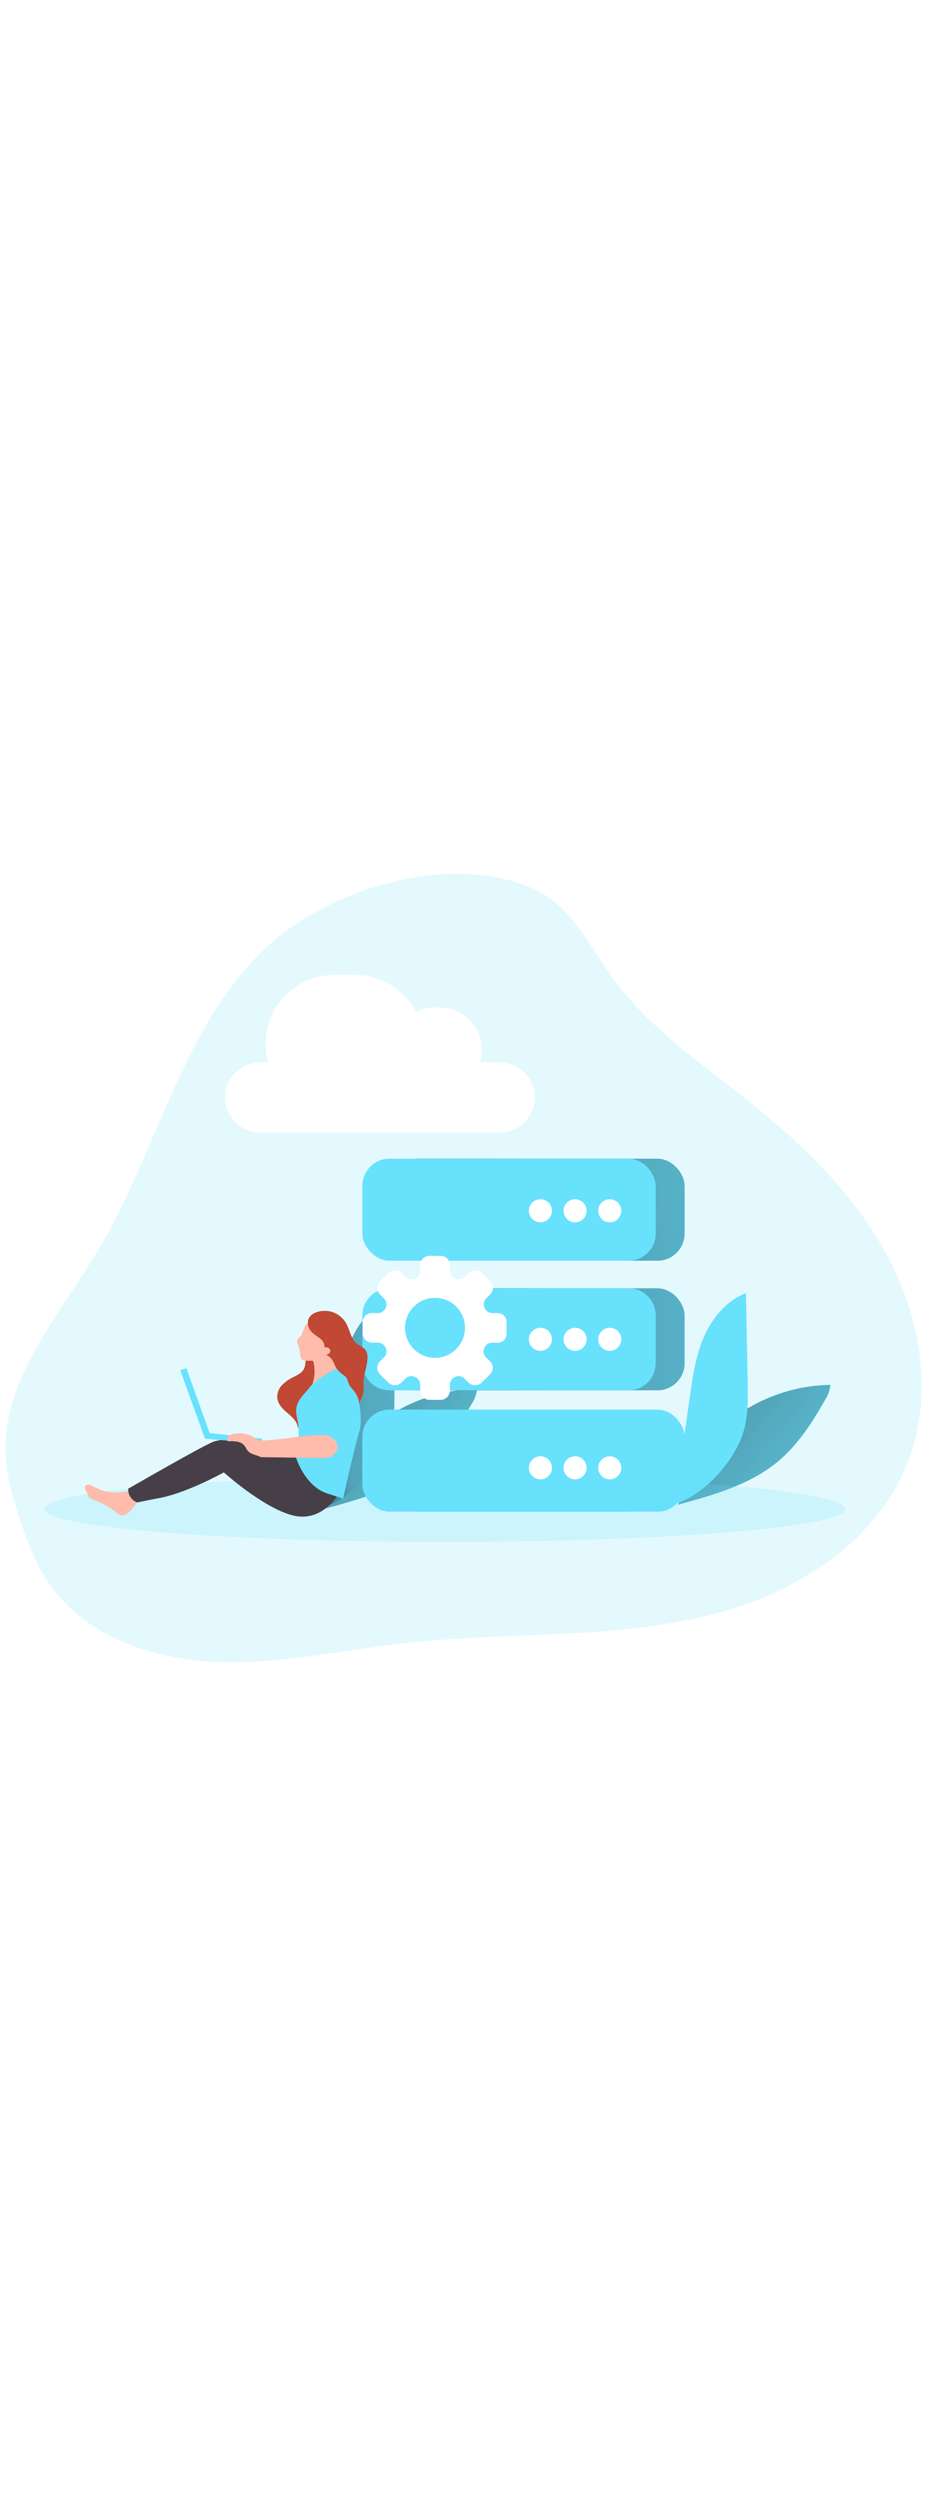 <svg id="_0483_data_organization" xmlns="http://www.w3.org/2000/svg" xmlns:xlink="http://www.w3.org/1999/xlink" viewBox="0 0 500 500" data-imageid="data-storage-2-20" imageName="Data Storage 2" class="illustrations_image" style="width: 188px;"><defs><style>.cls-1_data-storage-2-20{fill:url(#linear-gradient);}.cls-1_data-storage-2-20,.cls-2_data-storage-2-20,.cls-3_data-storage-2-20,.cls-4_data-storage-2-20,.cls-5_data-storage-2-20,.cls-6_data-storage-2-20,.cls-7_data-storage-2-20,.cls-8_data-storage-2-20,.cls-9_data-storage-2-20,.cls-10_data-storage-2-20,.cls-11_data-storage-2-20,.cls-12_data-storage-2-20{stroke-width:0px;}.cls-2_data-storage-2-20{isolation:isolate;opacity:.18;}.cls-2_data-storage-2-20,.cls-12_data-storage-2-20{fill:#68e1fd;}.cls-3_data-storage-2-20{fill:url(#linear-gradient-4-data-storage-2-20);}.cls-4_data-storage-2-20{fill:url(#linear-gradient-2-data-storage-2-20);}.cls-5_data-storage-2-20{fill:url(#linear-gradient-3-data-storage-2-20);}.cls-6_data-storage-2-20{fill:url(#linear-gradient-5-data-storage-2-20);}.cls-7_data-storage-2-20{fill:url(#linear-gradient-6-data-storage-2-20);}.cls-8_data-storage-2-20{fill:#473f47;}.cls-9_data-storage-2-20{fill:#c14834;}.cls-10_data-storage-2-20{fill:#fff;}.cls-11_data-storage-2-20{fill:#ffbbab;}</style><linearGradient id="linear-gradient-data-storage-2-20" x1="-2307.53" y1="3001.35" x2="-2525.11" y2="3021.4" gradientTransform="translate(-2042.68 3365.39) rotate(-180)" gradientUnits="userSpaceOnUse"><stop offset="0" stop-color="#231f20"/><stop offset=".13" stop-color="#231f20" stop-opacity=".69"/><stop offset=".25" stop-color="#231f20" stop-opacity=".32"/><stop offset="1" stop-color="#231f20" stop-opacity="0"/></linearGradient><linearGradient id="linear-gradient-2-data-storage-2-20" x1="-2403.4" y1="3046.41" x2="-2522.22" y2="2945.2" gradientTransform="translate(-2042.68 3365.39) rotate(-180)" xlink:href="#linear-gradient-data-storage-2-20"/><linearGradient id="linear-gradient-3-data-storage-2-20" x1="-2215.23" y1="3044.17" x2="-2334.03" y2="2942.96" gradientTransform="translate(-2042.68 3365.39) rotate(-180)" xlink:href="#linear-gradient-data-storage-2-20"/><linearGradient id="linear-gradient-4-data-storage-2-20" x1="639.86" y1="3026.93" x2="837.45" y2="3052" gradientTransform="translate(-507.16 3365.39) scale(1 -1)" xlink:href="#linear-gradient-data-storage-2-20"/><linearGradient id="linear-gradient-5-data-storage-2-20" x1="-2264.02" y1="3067.32" x2="-2611.17" y2="3070.25" gradientTransform="translate(-2042.68 3365.39) rotate(-180)" xlink:href="#linear-gradient-data-storage-2-20"/><linearGradient id="linear-gradient-6-data-storage-2-20" x1="-2258.45" y1="3129.39" x2="-2607.55" y2="3166.06" xlink:href="#linear-gradient-data-storage-2-20"/></defs><g id="background_data-storage-2-20"><path class="cls-2_data-storage-2-20 targetColor" d="M143.04,87.96c-45.87,41.89-58.64,108.05-90.35,161.34C31.83,284.41,1.17,318.23,3.05,359.03c.53,11.42,3.68,22.54,7.21,33.42,4.02,12.33,8.66,24.64,16.07,35.28,19.3,27.71,54.78,39.96,88.52,41.39,33.74,1.43,67.1-6.21,100.65-9.98,22.15-2.48,44.45-3.27,66.71-4.19,38.92-1.55,78.45-3.71,115.22-16.6,36.77-12.89,70.96-38.23,85.54-74.34,14.27-35.36,7.76-76.64-10.13-110.29-17.89-33.65-46.14-60.67-76.02-84.32-23.77-18.8-48.88-36.22-67.75-60.3-13.33-17.06-23.27-41.05-43.9-50.71-43.95-20.46-108.35-1.26-142.14,29.57Z" style="fill: rgb(104, 225, 253);"/></g><g id="data_data-storage-2-20"><rect class="cls-12_data-storage-2-20 targetColor" x="208.33" y="334.92" width="156.22" height="54.27" rx="14.46" ry="14.46" style="fill: rgb(104, 225, 253);"/><rect class="cls-12_data-storage-2-20 targetColor" x="208.33" y="270.38" width="156.22" height="54.27" rx="14.46" ry="14.46" style="fill: rgb(104, 225, 253);"/><rect class="cls-1_data-storage-2-20" x="208.33" y="334.92" width="156.22" height="54.27" rx="14.46" ry="14.46"/><path class="cls-12_data-storage-2-20 targetColor" d="M442.18,321.75c-.31,2.97-1.35,5.81-3.01,8.28-6.64,11.74-14.1,23.27-24.39,32.04-15.14,12.8-34.97,18.32-54.11,23.49,1.71-.82,3.77-9.65,4.53-11.59,1.55-3.8,2.87-7.63,4.28-11.45,2.25-6.03,6.98-10.86,11.59-15.33,10.41-10.04,23.05-17.47,36.89-21.67,7.85-2.4,16.01-3.67,24.22-3.77Z" style="fill: rgb(104, 225, 253);"/><path class="cls-4_data-storage-2-20" d="M442.18,321.75c-.31,2.97-1.35,5.81-3.01,8.28-6.64,11.74-14.1,23.27-24.39,32.04-15.14,12.8-34.97,18.32-54.11,23.49,1.71-.82,3.77-9.65,4.53-11.59,1.55-3.8,2.87-7.63,4.28-11.45,2.25-6.03,6.98-10.86,11.59-15.33,10.41-10.04,23.05-17.47,36.89-21.67,7.85-2.4,16.01-3.67,24.22-3.77Z"/><path class="cls-12_data-storage-2-20 targetColor" d="M367.28,328.33c1.55-10.86,3.1-22,7.56-32.11,4.45-10.11,12.01-19.35,22.36-23.27.31,15.64.62,31.28.92,46.93.17,9.04.33,18.24-2.26,26.92-4.56,15.17-20.34,32.98-35.54,37.99-2.25-7.29,1.55-18.34,2.61-25.91l4.37-30.55Z" style="fill: rgb(104, 225, 253);"/><ellipse class="cls-2_data-storage-2-20 targetColor" cx="236.82" cy="387.74" rx="213.31" ry="17.56" style="fill: rgb(104, 225, 253);"/><path class="cls-12_data-storage-2-20 targetColor" d="M254.03,323.97c-.35,2.97-1.41,5.82-3.1,8.28-6.64,11.74-14.09,23.27-24.39,32.02-15.14,12.81-34.97,18.32-54.11,23.5,1.72-.84,3.77-9.66,4.53-11.6,1.55-3.8,2.87-7.63,4.3-11.45,2.25-6.03,6.98-10.86,11.57-15.33,10.41-10.05,23.05-17.5,36.89-21.72,7.89-2.38,16.07-3.63,24.31-3.71Z" style="fill: rgb(104, 225, 253);"/><path class="cls-5_data-storage-2-20" d="M254.03,323.97c-.35,2.97-1.41,5.82-3.1,8.28-6.64,11.74-14.09,23.27-24.39,32.02-15.14,12.81-34.97,18.32-54.11,23.5,1.72-.84,3.77-9.66,4.53-11.6,1.55-3.8,2.87-7.63,4.3-11.45,2.25-6.03,6.98-10.86,11.57-15.33,10.41-10.05,23.05-17.5,36.89-21.72,7.89-2.38,16.07-3.63,24.31-3.71Z"/><path class="cls-12_data-storage-2-20 targetColor" d="M179.14,330.5c1.55-10.86,3.1-22,7.56-32.11s12.02-19.41,22.34-23.19c.31,15.65.62,31.29.92,46.93.17,9.04.33,18.26-2.26,26.92-4.55,15.17-20.34,32.98-35.54,37.99-2.25-7.29,1.55-18.34,2.61-25.91l4.39-30.62Z" style="fill: rgb(104, 225, 253);"/><path class="cls-3_data-storage-2-20" d="M179.14,330.5c1.55-10.86,3.1-22,7.56-32.11s12.02-19.41,22.34-23.19c.31,15.65.62,31.29.92,46.93.17,9.04.33,18.26-2.26,26.92-4.55,15.17-20.34,32.98-35.54,37.99-2.25-7.29,1.55-18.34,2.61-25.91l4.39-30.62Z"/><rect class="cls-6_data-storage-2-20" x="208.33" y="270.38" width="156.22" height="54.27" rx="14.46" ry="14.46"/><rect class="cls-12_data-storage-2-20 targetColor" x="192.94" y="334.92" width="156.22" height="54.27" rx="14.46" ry="14.46" style="fill: rgb(104, 225, 253);"/><path class="cls-12_data-storage-2-20 targetColor" d="M192.94,284.83v25.36c0,7.98,6.45,14.45,14.43,14.46h127.34c7.98,0,14.44-6.47,14.44-14.44v-25.38c0-7.98-6.45-14.45-14.43-14.46h-127.32c-7.99,0-14.46,6.47-14.46,14.46Z" style="fill: rgb(104, 225, 253);"/><rect class="cls-12_data-storage-2-20 targetColor" x="208.33" y="201.44" width="156.22" height="54.27" rx="14.46" ry="14.46" style="fill: rgb(104, 225, 253);"/><rect class="cls-7_data-storage-2-20" x="208.33" y="201.44" width="156.22" height="54.27" rx="14.46" ry="14.46"/><rect class="cls-12_data-storage-2-20 targetColor" x="192.94" y="201.44" width="156.22" height="54.27" rx="14.46" ry="14.46" style="fill: rgb(104, 225, 253);"/><path class="cls-10_data-storage-2-20" d="M284.78,168.83c0,10.28-8.33,18.62-18.62,18.62h-127.66c-10.28,0-18.62-8.33-18.62-18.62s8.33-18.62,18.62-18.62h4.33c-5.44-19.52,5.97-39.75,25.49-45.19,3.2-.89,6.51-1.35,9.83-1.35h10.86c13.7-.01,26.27,7.62,32.58,19.78,3.09-1.59,6.53-2.42,10.01-2.4h2.81c12.18,0,22.06,9.88,22.06,22.06h0v.9c0,2.1-.29,4.19-.88,6.21h10.56c10.28,0,18.62,8.32,18.63,18.6v.02Z"/><circle class="cls-10_data-storage-2-20" cx="324.68" cy="229.15" r="6.14"/><circle class="cls-10_data-storage-2-20" cx="306.22" cy="229.15" r="6.14"/><circle class="cls-10_data-storage-2-20" cx="287.76" cy="229.15" r="6.14"/><circle class="cls-10_data-storage-2-20" cx="324.68" cy="297.52" r="6.14"/><circle class="cls-10_data-storage-2-20" cx="306.22" cy="297.52" r="6.14"/><circle class="cls-10_data-storage-2-20" cx="287.76" cy="297.52" r="6.14"/><circle class="cls-10_data-storage-2-20" cx="324.68" cy="365.87" r="6.14"/><circle class="cls-10_data-storage-2-20" cx="306.22" cy="365.87" r="6.14"/><circle class="cls-10_data-storage-2-20" cx="287.76" cy="365.87" r="6.14"/><g id="Q83r0t_data-storage-2-20"><path class="cls-10_data-storage-2-20" d="M253.02,321.94c-1.31.03-2.58-.47-3.52-1.4-.7-.67-1.35-1.38-2.06-2.03-1.29-1.39-3.33-1.79-5.04-.98-1.77.67-2.93,2.39-2.87,4.28v3.1c-.04,2.69-2.26,4.84-4.95,4.79-.01,0-.02,0-.03,0h-5.79c-2.73.04-4.98-2.14-5.03-4.87,0-.04,0-.07,0-.11v-3.1c0-1.86-1.17-3.51-2.92-4.14-1.66-.76-3.62-.39-4.89.93-.7.65-1.35,1.37-2.05,2.03-1.94,1.98-5.12,2.02-7.11.07-.03-.02-.05-.05-.07-.07-1.41-1.4-2.84-2.79-4.24-4.22-1.97-1.84-2.07-4.92-.24-6.88.08-.08.15-.16.24-.24.65-.67,1.35-1.3,1.99-1.97,1.33-1.25,1.73-3.21,1.01-4.89-.62-1.76-2.27-2.93-4.13-2.95h-3.1c-2.72.07-4.99-2.07-5.07-4.8,0-.15,0-.31,0-.46v-5.48c-.08-2.63,1.95-4.84,4.58-4.98,1.05-.09,2.13,0,3.2,0,1.96.12,3.77-1.05,4.47-2.89.79-1.8.3-3.91-1.21-5.18-.62-.64-1.27-1.26-1.89-1.91-1.89-1.88-1.9-4.93-.02-6.82,0,0,.01-.01.02-.02,1.55-1.55,3.1-3.1,4.65-4.53,1.95-1.8,4.97-1.76,6.87.09.73.7,1.4,1.43,2.14,2.11,1.27,1.31,3.23,1.67,4.89.9,1.75-.62,2.91-2.3,2.89-4.16v-2.89c-.1-2.75,2.05-5.06,4.8-5.16.15,0,.31,0,.46,0h5.4c2.74-.12,5.06,2,5.18,4.74,0,.09,0,.19,0,.28v2.79c-.04,2.57,2.01,4.69,4.58,4.73,1.28.02,2.52-.49,3.41-1.41.64-.62,1.26-1.27,1.91-1.89,1.96-1.96,5.13-1.96,7.09,0h0c1.55,1.43,2.95,2.89,4.39,4.36,1.92,1.84,1.99,4.9.14,6.82-.05.05-.09.1-.14.14-.7.71-1.44,1.4-2.14,2.11-1.74,1.89-1.61,4.84.28,6.58.69.64,1.56,1.05,2.5,1.18,1.09.12,2.19,0,3.29.08,2.51-.16,4.67,1.73,4.83,4.24,0,.14.01.28,0,.41.06,2.07.06,4.16,0,6.28.08,2.57-1.93,4.72-4.5,4.8-.17,0-.33,0-.5-.01h-2.89c-1.83.04-3.44,1.22-4.02,2.95-.72,1.64-.33,3.55.96,4.78.7.71,1.44,1.4,2.13,2.11,1.93,1.86,1.98,4.94.11,6.87-.04.04-.08.08-.11.11-1.43,1.55-2.9,2.93-4.37,4.37-.94.91-2.21,1.39-3.52,1.35ZM215.68,291.39c-.02,8.82,7.12,15.98,15.93,15.99,8.82.02,15.98-7.12,15.99-15.93.02-8.81-7.11-15.97-15.92-15.99-8.81-.03-15.98,7.08-16.01,15.89,0,.02,0,.03,0,.05Z"/></g></g><g id="character_data-storage-2-20"><path class="cls-9_data-storage-2-20" d="M156.71,317.36c-2.33,1.05-4.46,2.49-6.3,4.27-1.86,1.79-2.87,4.29-2.79,6.87.23,3.1,2.45,5.62,4.78,7.65,2.68,2.34,5.91,4.79,6.13,8.33,1.91-1.41,3.63-3.1,5.6-4.41,3.44-2.34,7.49-3.6,11.28-5.34s7.52-4.19,9.31-7.94c.99-2.38,1.56-4.91,1.68-7.48.38-2.73.46-5.5.22-8.25-.26-2.77-1.47-5.36-3.43-7.34-1.45-1.21-3.1-2.16-4.87-2.82-1.68-.83-3.49-1.36-5.35-1.55-4.27.18-8.05,2.82-9.68,6.78-.78,2.08-.42,4.42-1.18,6.48-.9,2.5-3.23,3.6-5.38,4.75Z"/><path class="cls-11_data-storage-2-20" d="M49.51,375.71c-.62-.41-1.3-.73-2.02-.93-.74-.19-1.52.07-2.02.65-.36.65-.36,1.44,0,2.09.31.67.76,1.26,1.05,1.92.19.65.44,1.28.74,1.88.71.81,1.66,1.37,2.71,1.6,4.62,1.65,8.91,4.09,12.67,7.23.35.33.74.6,1.16.82,1.4.43,2.93.11,4.03-.85,2.44-1.93,4.4-4.4,5.76-7.2.18-.29.3-.62.33-.96-.02-.31-.12-.61-.29-.87-2.61-4.44-7.21-2.02-11.26-2.02-4.51.02-8.95-1.14-12.88-3.37Z"/><path class="cls-8_data-storage-2-20" d="M179.95,380.17s-8.5,15.06-24.25,10.97c-15.75-4.1-36.52-22.84-36.52-22.84,0,0-20.99,11.71-36.05,13.96l-10.05,2.02c-3.05-1.09-5.01-4.07-4.79-7.31,0,0,41.55-23.95,45.66-25.09,4.91-1.49,10.15-1.49,15.06,0,6.39,1.83,31.03,8.8,31.03,8.8l19.92,19.49Z"/><polygon class="cls-12_data-storage-2-20 targetColor" points="95.99 313.93 109.13 350.37 139.54 353.03 139.54 350.37 111.63 347.42 99.28 312.94 95.99 313.93" style="fill: rgb(104, 225, 253);"/><path class="cls-11_data-storage-2-20" d="M160.42,295.31c-.57.96-1.75,1.55-2.13,2.58s.43,2.58.88,3.85c.64,1.77.43,3.75,1.05,5.54.11.39.32.74.62,1.01.28.19.61.31.95.36,1.32.28,2.67.37,4.02.25.26-.06.54-.02.78.11.2.17.32.41.34.67.77,3.37.72,6.88-.16,10.22-.28,1.1-.61,2.44.22,3.23.29.27.64.45,1.02.53,2.54.62,5-1.27,6.72-3.24,1.53-1.77,2.86-3.71,3.94-5.79.33-.58.56-1.21.68-1.86.04-.85-.09-1.7-.36-2.51-.72-2.78-1.17-5.62-1.32-8.49-.19-3.68.08-7.51-1.33-10.86-.41-1.17-1.19-2.17-2.22-2.85-1.24-.59-2.61-.81-3.97-.64-2.67.09-5.6.47-7.42,2.42-.53.53-1.63,4.3-2.33,5.49Z"/><path class="cls-12_data-storage-2-20 targetColor" d="M179.13,312.98s-10.98,5.69-14.3,10.15c-3.32,4.45-8.75,7.76-6.66,16.2,2.09,8.44-.47,21.35-.47,21.35,0,0,4.76,15.02,16.49,18.82,11.73,3.8,8.52,2.59,8.52,2.59,0,0,6.21-27.92,8.67-35.68s-1.54-34.66-12.26-33.42Z" style="fill: rgb(104, 225, 253);"/><path class="cls-9_data-storage-2-20" d="M163.94,289.4c.24,1.79,1.1,3.44,2.44,4.65,1.3,1.23,2.92,2.05,4.25,3.23,1.47,1.08,2.28,2.84,2.14,4.65,1.07-.44,2.3-.04,2.92.93.28.68.16,1.46-.31,2.02-.49.54-1.2.83-1.92.79,1.39.57,2.59,1.53,3.43,2.78.95,1.38,1.4,3.1,2.25,4.5,1.07,1.47,2.41,2.73,3.94,3.71.7.46,1.29,1.08,1.71,1.8.31,1.11.69,2.2,1.13,3.26.84,1.55,2.17,2.59,3.1,3.97,1.51,2.21,2.37,4.79,2.5,7.46-.08-.79-.08-1.58,0-2.37.26-.48.54-.95.79-1.44.43-.87.75-1.78.98-2.71.32-2.14.38-4.31.19-6.47,0-4.65,4.36-13.36.85-17.31-1.21-1.37-3.1-1.99-4.44-3.1-3.1-2.56-3.54-7.07-5.48-10.6-1.75-3.11-4.67-5.4-8.11-6.35-4.59-1.26-12.92.17-12.35,6.61Z"/><path class="cls-12_data-storage-2-20 targetColor" d="M174.91,327.46s-6.95,18.77-8.32,20.17,13.37,9.66,13.37,9.66c0,0,9.6-18.24,9.15-26.16s-8.81-11.12-14.21-3.68Z" style="fill: rgb(104, 225, 253);"/><path class="cls-11_data-storage-2-20" d="M179.95,354.73s-.51,6.05-7.93,5.94-32.98-.47-32.98-.47c-2.25-1.15-5.32-1.35-7-3.24-.79-.9-1.21-2.08-1.99-3.01-1.06-1.14-2.48-1.86-4.02-2.06-1.54-.22-3.1-.26-4.65-.12-.63-.72-.63-1.79,0-2.51.65-.66,1.48-1.12,2.39-1.3,3.79-.98,7.81-.43,11.19,1.55.96.69,2,1.25,3.1,1.66.83.16,1.67.21,2.51.14,9.51-.45,18.9-2.48,28.41-2.9,2.22-.23,4.47,0,6.59.68,2.29,1.06,3.92,3.17,4.37,5.65Z"/></g></svg>
